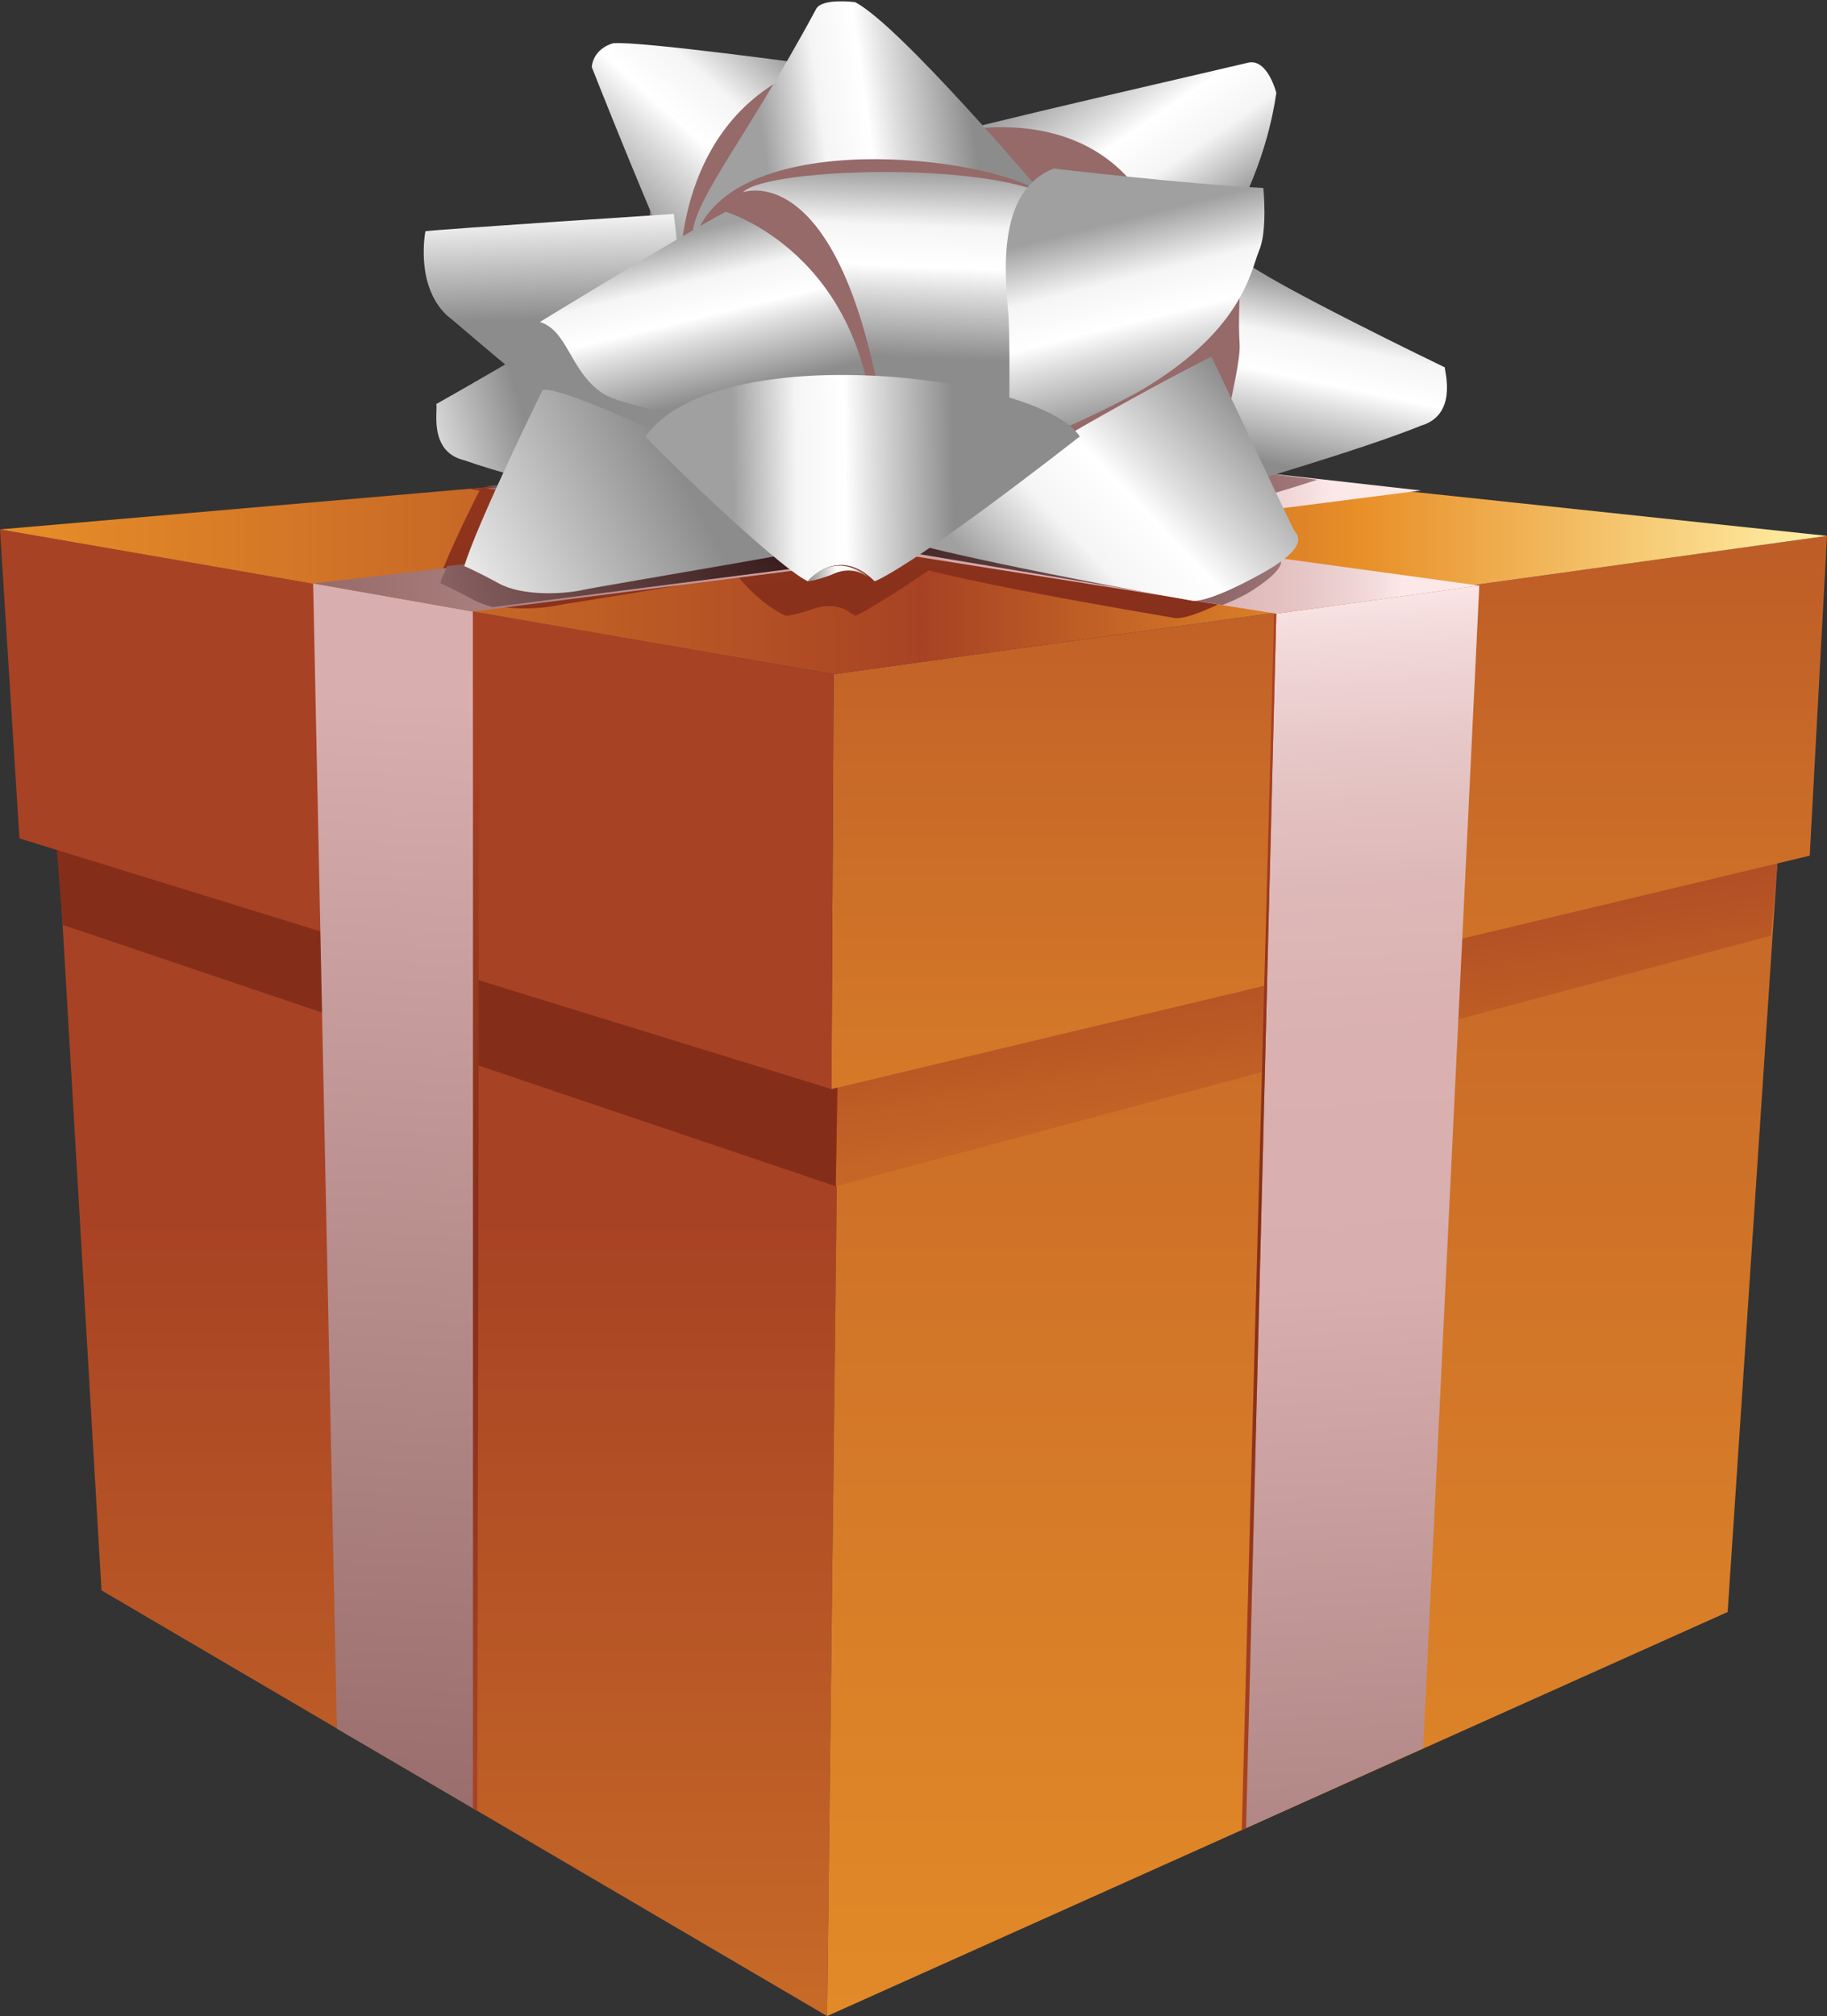 <?xml version="1.0" encoding="utf-8"?>
<!-- Generator: Adobe Illustrator 19.0.0, SVG Export Plug-In . SVG Version: 6.00 Build 0)  -->
<svg version="1.1" id="Layer_1" xmlns="http://www.w3.org/2000/svg" xmlns:xlink="http://www.w3.org/1999/xlink" x="0px" y="0px"
	 viewBox="0 0 84.6 93.3" style="enable-background:new 0 0 84.6 93.3;" xml:space="preserve" preserveAspectRatio="none">
<rect x="0" y="0" width="84.6" height="93.3" fill="#333333" stroke="none"/>
<style type="text/css">
	.st0{fill:url(#SVGID_1_);}
	.st1{fill:url(#SVGID_2_);}
	.st2{fill:url(#SVGID_3_);}
	.st3{fill:url(#SVGID_4_);}
	.st4{fill:url(#SVGID_5_);}
	.st5{fill:url(#SVGID_6_);}
	.st6{fill:url(#SVGID_7_);}
	.st7{fill:url(#SVGID_8_);}
	.st8{fill:url(#SVGID_9_);}
	.st9{fill:url(#SVGID_10_);}
	.st10{fill:url(#SVGID_11_);}
	.st11{clip-path:url(#SVGID_13_);}
	.st12{fill:url(#SVGID_14_);}
	.st13{fill:url(#SVGID_15_);}
	.st14{fill:url(#SVGID_16_);}
	.st15{fill:none;}
	.st16{fill:url(#SVGID_17_);}
	.st17{fill:#956A69;}
	.st18{fill:url(#SVGID_18_);}
	.st19{fill:url(#SVGID_19_);}
	.st20{fill:url(#SVGID_20_);}
	.st21{fill:url(#SVGID_21_);}
	.st22{fill:url(#SVGID_22_);}
	.st23{fill:url(#SVGID_23_);}
	.st24{fill:url(#SVGID_24_);}
	.st25{fill:url(#SVGID_25_);}
	.st26{fill:url(#SVGID_26_);}
	.st27{fill:url(#SVGID_27_);}
	.st28{fill:url(#SVGID_28_);}
	.st29{fill:url(#SVGID_29_);}
	.st30{fill:url(#SVGID_30_);}
</style>
<g>
	<linearGradient id="SVGID_1_" gradientUnits="userSpaceOnUse" x1="20.723" y1="121.569" x2="20.723" y2="56.431">
		<stop  offset="0" style="stop-color:#E88F28"/>
		<stop  offset="0.5" style="stop-color:#C36527"/>
		<stop  offset="1" style="stop-color:#A84224"/>
	</linearGradient>
	<polygon class="st0" points="2.7,39.4 4.7,73.6 38.3,93.3 38.8,50.4 	"/>
	<linearGradient id="SVGID_2_" gradientUnits="userSpaceOnUse" x1="60.291" y1="105.369" x2="60.291" y2="6.143">
		<stop  offset="0" style="stop-color:#E88F28"/>
		<stop  offset="0.223" style="stop-color:#DD8428"/>
		<stop  offset="0.611" style="stop-color:#C96B28"/>
		<stop  offset="1" style="stop-color:#B24E26"/>
	</linearGradient>
	<polygon class="st1" points="38.8,50.4 82.3,40 80,74.6 38.3,93.3 	"/>
	<linearGradient id="SVGID_3_" gradientUnits="userSpaceOnUse" x1="63.486" y1="66.447" x2="59.436" y2="39.444">
		<stop  offset="7.222200e-002" style="stop-color:#E88F28"/>
		<stop  offset="1" style="stop-color:#A84224"/>
	</linearGradient>
	<polygon class="st2" points="38.8,49 38.7,54.9 82,43.3 82.4,38.9 	"/>
	
		<linearGradient id="SVGID_4_" gradientUnits="userSpaceOnUse" x1="-1368.702" y1="49.387" x2="-1360.156" y2="83.024" gradientTransform="matrix(-1 0 0 1 -1348.666 0)">
		<stop  offset="7.222200e-002" style="stop-color:#842E1A"/>
		<stop  offset="1" style="stop-color:#A84224"/>
	</linearGradient>
	<polygon class="st3" points="38.7,54.9 2.9,42.8 2.6,38.9 38.8,49 	"/>
	<linearGradient id="SVGID_5_" gradientUnits="userSpaceOnUse" x1="61.54" y1="72.97" x2="61.54" y2="13.23">
		<stop  offset="0" style="stop-color:#E88F28"/>
		<stop  offset="0.223" style="stop-color:#DD8428"/>
		<stop  offset="0.611" style="stop-color:#C96B28"/>
		<stop  offset="1" style="stop-color:#B24E26"/>
	</linearGradient>
	<polygon class="st4" points="38.6,31.2 84.6,24.8 83.8,39.6 38.5,50.4 	"/>
	<linearGradient id="SVGID_6_" gradientUnits="userSpaceOnUse" x1="19.303" y1="121.571" x2="19.303" y2="56.431">
		<stop  offset="0" style="stop-color:#E88F28"/>
		<stop  offset="0.204" style="stop-color:#E38A28"/>
		<stop  offset="0.427" style="stop-color:#D77D27"/>
		<stop  offset="0.659" style="stop-color:#C76A27"/>
		<stop  offset="0.896" style="stop-color:#B25025"/>
		<stop  offset="1" style="stop-color:#A84224"/>
	</linearGradient>
	<polygon class="st5" points="0,24.5 38.6,31.2 38.5,50.4 0.9,38.8 	"/>
	
		<linearGradient id="SVGID_7_" gradientUnits="userSpaceOnUse" x1="1017.734" y1="25.894" x2="1102.314" y2="25.894" gradientTransform="matrix(1 0 0 1 -1017.734 0)">
		<stop  offset="0" style="stop-color:#E88F28"/>
		<stop  offset="0.506" style="stop-color:#A84224"/>
		<stop  offset="0.744" style="stop-color:#E88F28"/>
		<stop  offset="1" style="stop-color:#FFF1A7"/>
	</linearGradient>
	<polygon class="st6" points="0,24.5 45.1,20.6 84.6,24.8 38.6,31.2 	"/>
	
		<linearGradient id="SVGID_8_" gradientUnits="userSpaceOnUse" x1="-1364.95" y1="86.471" x2="-1371.495" y2="-14.982" gradientTransform="matrix(-1 0 0 1 -1348.666 0)">
		<stop  offset="0" style="stop-color:#956A69"/>
		<stop  offset="0.533" style="stop-color:#D8AEAE"/>
	</linearGradient>
	<polygon class="st7" points="14.5,27 15.6,80 22.1,83.8 21.9,28.3 	"/>
	
		<linearGradient id="SVGID_9_" gradientUnits="userSpaceOnUse" x1="-1414.676" y1="102.751" x2="-1409.585" y2="20.566" gradientTransform="matrix(-1 0 0 1 -1348.666 0)">
		<stop  offset="0" style="stop-color:#956A69"/>
		<stop  offset="0.528" style="stop-color:#D8AEAE"/>
		<stop  offset="0.662" style="stop-color:#DAB0B0"/>
		<stop  offset="0.75" style="stop-color:#DEB8B8"/>
		<stop  offset="0.825" style="stop-color:#E6C6C6"/>
		<stop  offset="0.892" style="stop-color:#F3DADB"/>
		<stop  offset="0.922" style="stop-color:#FDE8E8"/>
	</linearGradient>
	<polygon class="st8" points="59.1,28.4 57.7,84.6 65.9,80.9 68.5,27.1 	"/>
	
		<radialGradient id="SVGID_10_" cx="1044.785" cy="57.528" r="24.859" gradientTransform="matrix(1 0 0 1 -1017.734 0)" gradientUnits="userSpaceOnUse">
		<stop  offset="0.122" style="stop-color:#842E1A"/>
		<stop  offset="1" style="stop-color:#A84224"/>
	</radialGradient>
	<polygon class="st9" points="21.9,83.7 22.1,83.8 22.2,28.4 21.9,28.3 	"/>
	
		<radialGradient id="SVGID_11_" cx="1077.031" cy="28.341" r="24.694" gradientTransform="matrix(1 2.520000e-002 -2.550000e-002 1.011 -1014.331 2.323)" gradientUnits="userSpaceOnUse">
		<stop  offset="0.122" style="stop-color:#842E1A"/>
		<stop  offset="1" style="stop-color:#A84224"/>
	</radialGradient>
	<polygon class="st10" points="57.5,84.7 57.7,84.6 59.1,28.4 59,28.4 	"/>
	<g>
		<defs>
			<polygon id="SVGID_12_" points="0,24.5 45.1,20.6 84.6,24.8 38.6,31.2 			"/>
		</defs>
		<clipPath id="SVGID_13_">
			<use xlink:href="#SVGID_12_"  style="overflow:visible;"/>
		</clipPath>
		<g class="st11">
			
				<linearGradient id="SVGID_14_" gradientUnits="userSpaceOnUse" x1="-1647.557" y1="177.242" x2="-1644.284" y2="141.786" gradientTransform="matrix(-1 0 0 1 -1603.541 -142.674)">
				<stop  offset="7.222200e-002" style="stop-color:#842E1A"/>
				<stop  offset="1" style="stop-color:#A84224"/>
			</linearGradient>
			<path class="st12" d="M36.4,28.5c0,0,0.3,0,1.2-0.3c0.8-0.3,1.4-0.1,1.7,0.1c0.1,0.1,0.2,0.1,0.3,0.2c0,0,0.6-0.2,3.4-2.1
				c2,0.5,5.5,1.2,11.4,2.2c0,0,0.6,0.2,3.3-1.3c2.3-1.3,1.5-1.7,1.4-1.9c-0.1-0.2-0.6-1.2-1.2-2.4c2.1-0.6,5.4-1.6,7.2-2.3
				c1.7-0.5,1.1-2.4,1.1-2.6c0,0-8.4-3.9-9.5-4.9c0,0-0.2,2.4-0.1,3.8c0,0.5-0.2,1.5-0.4,2.6c-0.6-1.1-1-2-1-2s-3,1.4-6.9,3.6
				c-3.3-2.2-14.8-3.3-18.8-0.2c-0.1,0-0.2-0.1-0.3-0.1c-0.3-1.2-0.7-2.3-0.7-2.9c0-1.4-0.3-3.8-0.3-3.8c-1.1,1-9.2,5.5-9.2,5.5
				c0,0.2-0.4,2.1,1.3,2.5c0.5,0.2,1.2,0.4,1.9,0.5c-0.8,1.6-1.6,3.3-1.9,4.2c0,0,0.5,0.2,1.6,0.8c1.1,0.6,3.1,0.5,4,0.3
				c0.5-0.1,4.6-0.7,8.2-1.4C35,27.7,35.9,28.3,36.4,28.5z"/>
		</g>
	</g>
	<g>
		
			<linearGradient id="SVGID_15_" gradientUnits="userSpaceOnUse" x1="1032.235" y1="25.103" x2="1083.497" y2="25.103" gradientTransform="matrix(1 0 0 1 -1017.734 0)">
			<stop  offset="0" style="stop-color:#956A69"/>
			<stop  offset="0.528" style="stop-color:#D8AEAE"/>
			<stop  offset="0.662" style="stop-color:#DAB0B0"/>
			<stop  offset="0.75" style="stop-color:#DEB8B8"/>
			<stop  offset="0.825" style="stop-color:#E6C6C6"/>
			<stop  offset="0.892" style="stop-color:#F3DADB"/>
			<stop  offset="0.922" style="stop-color:#FDE8E8"/>
		</linearGradient>
		<polygon class="st13" points="14.5,27 58.7,21.9 65.8,22.7 21.9,28.3 		"/>
		
			<linearGradient id="SVGID_16_" gradientUnits="userSpaceOnUse" x1="1040.198" y1="25.133" x2="1086.265" y2="25.133" gradientTransform="matrix(1 0 0 1 -1017.734 0)">
			<stop  offset="0" style="stop-color:#956A69"/>
			<stop  offset="0.528" style="stop-color:#D8AEAE"/>
			<stop  offset="0.662" style="stop-color:#DAB0B0"/>
			<stop  offset="0.75" style="stop-color:#DEB8B8"/>
			<stop  offset="0.825" style="stop-color:#E6C6C6"/>
			<stop  offset="0.892" style="stop-color:#F3DADB"/>
			<stop  offset="0.922" style="stop-color:#FDE8E8"/>
		</linearGradient>
		<polygon class="st14" points="22.5,22.6 59.1,28.4 68.5,27.1 30.6,21.9 		"/>
	</g>
	<g>
		<polygon class="st15" points="14.5,27 58.7,21.9 65.8,22.7 21.9,28.3 		"/>
		<polygon class="st15" points="22.5,22.6 59.1,28.4 68.5,27.1 30.6,21.9 		"/>
	</g>
	<g>
		
			<radialGradient id="SVGID_17_" cx="-1386.444" cy="23.439" r="24.988" gradientTransform="matrix(-1 0 0 1 -1348.666 0)" gradientUnits="userSpaceOnUse">
			<stop  offset="0" style="stop-color:#2B1010"/>
			<stop  offset="1" style="stop-color:#AE8283"/>
		</radialGradient>
		<path class="st16" d="M59.3,25.9l-8.8-1.2l7.6-1c-0.1-0.2-0.2-0.3-0.3-0.5c0.9-0.3,2-0.6,3.2-1l-2.4-0.3l-15.1,1.7l-12.9-1.8
			l-8.1,0.7l12.9,2l-14.7,1.7c-0.1,0.3-0.3,0.6-0.3,0.8c0,0,0.5,0.2,1.6,0.8c0.2,0.1,0.5,0.2,0.8,0.3l19.5-2.5L56.6,28
			c0.3-0.1,0.7-0.3,1.1-0.5C59.2,26.6,59.4,26.1,59.3,25.9z"/>
	</g>
	<g>
		<path class="st17" d="M57.9,12.7c1.5,4.6-1.4,9-6.6,9.8c-5.1,0.8-10.5-2.3-12-6.9c-1.5-4.6,1.4-9,6.6-9.8
			C51.1,5.1,56.4,8.1,57.9,12.7z"/>
		
			<linearGradient id="SVGID_18_" gradientUnits="userSpaceOnUse" x1="1063.251" y1="-116.511" x2="1056.584" y2="-124.171" gradientTransform="matrix(0.993 0.115 -0.115 0.993 -1014.66 4.408)">
			<stop  offset="5.555000e-003" style="stop-color:#A0A0A0"/>
			<stop  offset="0.294" style="stop-color:#F5F5F5"/>
			<stop  offset="0.511" style="stop-color:#FFFFFF"/>
			<stop  offset="0.644" style="stop-color:#DDDDDD"/>
			<stop  offset="1" style="stop-color:#8C8C8C"/>
		</linearGradient>
		<path class="st18" d="M43.2,6.4c1-0.5,10.3-2.6,11.3,7.7c0,0,3.8-4.2,4.6-9.8c0,0-0.4-1.6-1.3-1.4C57,3.1,44.7,5.9,43.2,6.4z"/>
		<path class="st17" d="M48,10.8c0.6,4.5-2.9,8.3-7.9,8.6c-4.9,0.3-9.4-3.1-10-7.6c-0.6-4.5,2.9-8.3,7.9-8.6
			C42.9,2.9,47.4,6.3,48,10.8z"/>
		
			<linearGradient id="SVGID_19_" gradientUnits="userSpaceOnUse" x1="1071.125" y1="-114.893" x2="1070.357" y2="-106.447" gradientTransform="matrix(0.993 0.115 -0.115 0.993 -1014.66 4.408)">
			<stop  offset="5.555000e-003" style="stop-color:#A0A0A0"/>
			<stop  offset="0.294" style="stop-color:#F5F5F5"/>
			<stop  offset="0.511" style="stop-color:#FFFFFF"/>
			<stop  offset="0.644" style="stop-color:#DDDDDD"/>
			<stop  offset="1" style="stop-color:#8C8C8C"/>
		</linearGradient>
		<path class="st19" d="M56.9,22.6c0,0,6.2-1.8,8.9-2.9c1.7-0.5,1.1-2.5,1.1-2.7c0,0-8.3-4-9.4-5c0,0-0.2,2.5-0.1,3.9
			C57.5,17.3,55.8,22.3,56.9,22.6z"/>
		
			<linearGradient id="SVGID_20_" gradientUnits="userSpaceOnUse" x1="-1361.209" y1="23.359" x2="-1373.113" y2="19.958" gradientTransform="matrix(-1 0 0 1 -1348.666 0)">
			<stop  offset="5.555000e-003" style="stop-color:#A0A0A0"/>
			<stop  offset="0.294" style="stop-color:#F5F5F5"/>
			<stop  offset="0.511" style="stop-color:#FFFFFF"/>
			<stop  offset="0.644" style="stop-color:#DDDDDD"/>
			<stop  offset="1" style="stop-color:#8C8C8C"/>
		</linearGradient>
		<path class="st20" d="M30.6,23.7c0,0-6.3-1.4-9.1-2.4c-1.7-0.4-1.2-2.4-1.3-2.6c0,0,8-4.5,9.1-5.6c0,0,0.4,2.5,0.3,3.9
			C29.6,18.4,31.6,23.3,30.6,23.7z"/>
		
			<linearGradient id="SVGID_21_" gradientUnits="userSpaceOnUse" x1="1042.693" y1="-123.842" x2="1036.374" y2="-114.971" gradientTransform="matrix(0.993 0.115 -0.115 0.993 -1014.66 4.408)">
			<stop  offset="5.555000e-003" style="stop-color:#A0A0A0"/>
			<stop  offset="0.294" style="stop-color:#F5F5F5"/>
			<stop  offset="0.511" style="stop-color:#FFFFFF"/>
			<stop  offset="0.644" style="stop-color:#DDDDDD"/>
			<stop  offset="1" style="stop-color:#8C8C8C"/>
		</linearGradient>
		<path class="st21" d="M31.5,12.8c0,0-0.4-7.5,6.2-9.8c0,0-8-1.1-9.3-1c0,0-0.9,0.2-1,1.1C27.4,3.1,30.6,11.2,31.5,12.8z"/>
		
			<linearGradient id="SVGID_22_" gradientUnits="userSpaceOnUse" x1="1057.968" y1="-98.391" x2="1067.314" y2="-109.606" gradientTransform="matrix(0.993 0.115 -0.115 0.993 -1014.66 4.408)">
			<stop  offset="5.555000e-003" style="stop-color:#A0A0A0"/>
			<stop  offset="0.294" style="stop-color:#F5F5F5"/>
			<stop  offset="0.511" style="stop-color:#FFFFFF"/>
			<stop  offset="0.644" style="stop-color:#DDDDDD"/>
			<stop  offset="1" style="stop-color:#8C8C8C"/>
		</linearGradient>
		<path class="st22" d="M41.7,25c0,0,2.9,0.9,13.5,2.8c0,0,0.6,0.2,3.3-1.3c2.3-1.3,1.5-1.8,1.4-2c-0.4-0.8-3.8-8-3.8-8
			S48.7,20.2,41.7,25z"/>
		
			<linearGradient id="SVGID_23_" gradientUnits="userSpaceOnUse" x1="1043.4" y1="-119.465" x2="1052.867" y2="-121.908" gradientTransform="matrix(0.993 0.115 -0.115 0.993 -1014.66 4.408)">
			<stop  offset="5.555000e-003" style="stop-color:#A0A0A0"/>
			<stop  offset="0.294" style="stop-color:#F5F5F5"/>
			<stop  offset="0.511" style="stop-color:#FFFFFF"/>
			<stop  offset="0.644" style="stop-color:#DDDDDD"/>
			<stop  offset="1" style="stop-color:#8C8C8C"/>
		</linearGradient>
		<path class="st23" d="M32.1,11.3c1.4-5.6,14-4.1,16.2-2.3c0,0-6.6-7.8-8.7-8.9c0,0-1.5-0.2-1.8,0.3C34.3,6.9,31.7,9.7,32.1,11.3z"
			/>
		
			<linearGradient id="SVGID_24_" gradientUnits="userSpaceOnUse" x1="-1373.931" y1="4.202" x2="-1374.3" y2="14.773" gradientTransform="matrix(-1 0 0 1 -1348.666 0)">
			<stop  offset="5.555000e-003" style="stop-color:#A0A0A0"/>
			<stop  offset="0.294" style="stop-color:#F5F5F5"/>
			<stop  offset="0.511" style="stop-color:#FFFFFF"/>
			<stop  offset="0.644" style="stop-color:#DDDDDD"/>
			<stop  offset="1" style="stop-color:#8C8C8C"/>
		</linearGradient>
		<path class="st24" d="M19.7,10.7c0,0-0.5,2.5,1,3.9c1.6,1.3,6.3,5.6,9.2,6.6c2.9,1.1,1.3-11.3,1.3-11.3S20.5,10.6,19.7,10.7z"/>
		
			<linearGradient id="SVGID_25_" gradientUnits="userSpaceOnUse" x1="1050.009" y1="-118.122" x2="1050.664" y2="-109.493" gradientTransform="matrix(0.993 0.115 -0.115 0.993 -1014.66 4.408)">
			<stop  offset="5.555000e-003" style="stop-color:#A0A0A0"/>
			<stop  offset="0.294" style="stop-color:#F5F5F5"/>
			<stop  offset="0.511" style="stop-color:#FFFFFF"/>
			<stop  offset="0.644" style="stop-color:#DDDDDD"/>
			<stop  offset="1" style="stop-color:#8C8C8C"/>
		</linearGradient>
		<path class="st25" d="M34.4,8.9c0,0,4.2-1.6,6.3,9.3l6.6,1c0,0,2.9-7.7,1.9-9.7C47.1,7.4,35.5,7.7,34.4,8.9z"/>
		
			<linearGradient id="SVGID_26_" gradientUnits="userSpaceOnUse" x1="-1357.023" y1="34.886" x2="-1380.262" y2="22.155" gradientTransform="matrix(-1 0 0 1 -1348.666 0)">
			<stop  offset="5.555000e-003" style="stop-color:#A0A0A0"/>
			<stop  offset="0.294" style="stop-color:#F5F5F5"/>
			<stop  offset="0.511" style="stop-color:#FFFFFF"/>
			<stop  offset="0.644" style="stop-color:#DDDDDD"/>
			<stop  offset="1" style="stop-color:#8C8C8C"/>
		</linearGradient>
		<path class="st26" d="M21.5,26.2c0,0,0.5,0.2,1.6,0.8c1.1,0.6,3,0.5,3.9,0.3c0.9-0.2,13.1-2.2,13.6-2.5c0,0-15.1-7.5-15.5-6.7
			C25.1,18.1,22.1,24.2,21.5,26.2z"/>
		
			<linearGradient id="SVGID_27_" gradientUnits="userSpaceOnUse" x1="1039.696" y1="-113.781" x2="1042.371" y2="-106.521" gradientTransform="matrix(0.993 0.115 -0.115 0.993 -1014.66 4.408)">
			<stop  offset="5.555000e-003" style="stop-color:#A0A0A0"/>
			<stop  offset="0.294" style="stop-color:#F5F5F5"/>
			<stop  offset="0.511" style="stop-color:#FFFFFF"/>
			<stop  offset="0.644" style="stop-color:#DDDDDD"/>
			<stop  offset="1" style="stop-color:#8C8C8C"/>
		</linearGradient>
		<path class="st27" d="M25,14.9c0,0,6.2-3.8,8.6-5.1c0,0,6.5,1.9,6.9,10.6c0,0-11-1.1-12.6-2.2C26.4,17.2,26.3,15.3,25,14.9z"/>
		
			<linearGradient id="SVGID_28_" gradientUnits="userSpaceOnUse" x1="1059.727" y1="-116.732" x2="1062.987" y2="-108.041" gradientTransform="matrix(0.993 0.115 -0.115 0.993 -1014.66 4.408)">
			<stop  offset="5.555000e-003" style="stop-color:#A0A0A0"/>
			<stop  offset="0.294" style="stop-color:#F5F5F5"/>
			<stop  offset="0.511" style="stop-color:#FFFFFF"/>
			<stop  offset="0.644" style="stop-color:#DDDDDD"/>
			<stop  offset="1" style="stop-color:#8C8C8C"/>
		</linearGradient>
		<path class="st28" d="M46.7,20.6c0,0,0.1-3.9,0-6c-0.2-2.1-0.5-5.8,2.1-6.8c0,0,5.9,0.7,9.7,0.9c0,0,0.2,2-0.2,2.9
			c-0.4,1-0.8,3.8-5.7,6.6C47.7,20.8,46.7,20.6,46.7,20.6z"/>
		
			<linearGradient id="SVGID_29_" gradientUnits="userSpaceOnUse" x1="-1388.867" y1="26.55" x2="-1386.053" y2="26.55" gradientTransform="matrix(-1 0 0 1 -1348.666 0)">
			<stop  offset="5.555000e-003" style="stop-color:#A0A0A0"/>
			<stop  offset="0.294" style="stop-color:#F5F5F5"/>
			<stop  offset="0.511" style="stop-color:#FFFFFF"/>
			<stop  offset="0.644" style="stop-color:#DDDDDD"/>
			<stop  offset="1" style="stop-color:#8C8C8C"/>
		</linearGradient>
		<path class="st29" d="M37.4,26.9c0,0,0.3,0,1.1-0.3c0.8-0.4,1.4-0.1,1.7,0.1C40.2,26.7,38.8,25.4,37.4,26.9z"/>
		
			<linearGradient id="SVGID_30_" gradientUnits="userSpaceOnUse" x1="1044.033" y1="-102.808" x2="1054.226" y2="-104.147" gradientTransform="matrix(0.993 0.115 -0.115 0.993 -1014.66 4.408)">
			<stop  offset="5.555000e-003" style="stop-color:#A0A0A0"/>
			<stop  offset="0.294" style="stop-color:#F5F5F5"/>
			<stop  offset="0.511" style="stop-color:#FFFFFF"/>
			<stop  offset="0.644" style="stop-color:#DDDDDD"/>
			<stop  offset="1" style="stop-color:#8C8C8C"/>
		</linearGradient>
		<path class="st30" d="M37.4,26.9c0,0,1.4-1.7,3.1,0c0,0,1.4-0.4,9.5-6.7c-1.9-2.9-16.9-4.6-20.1,0C29.8,20.2,35.8,26.1,37.4,26.9z
			"/>
	</g>
</g>
</svg>
